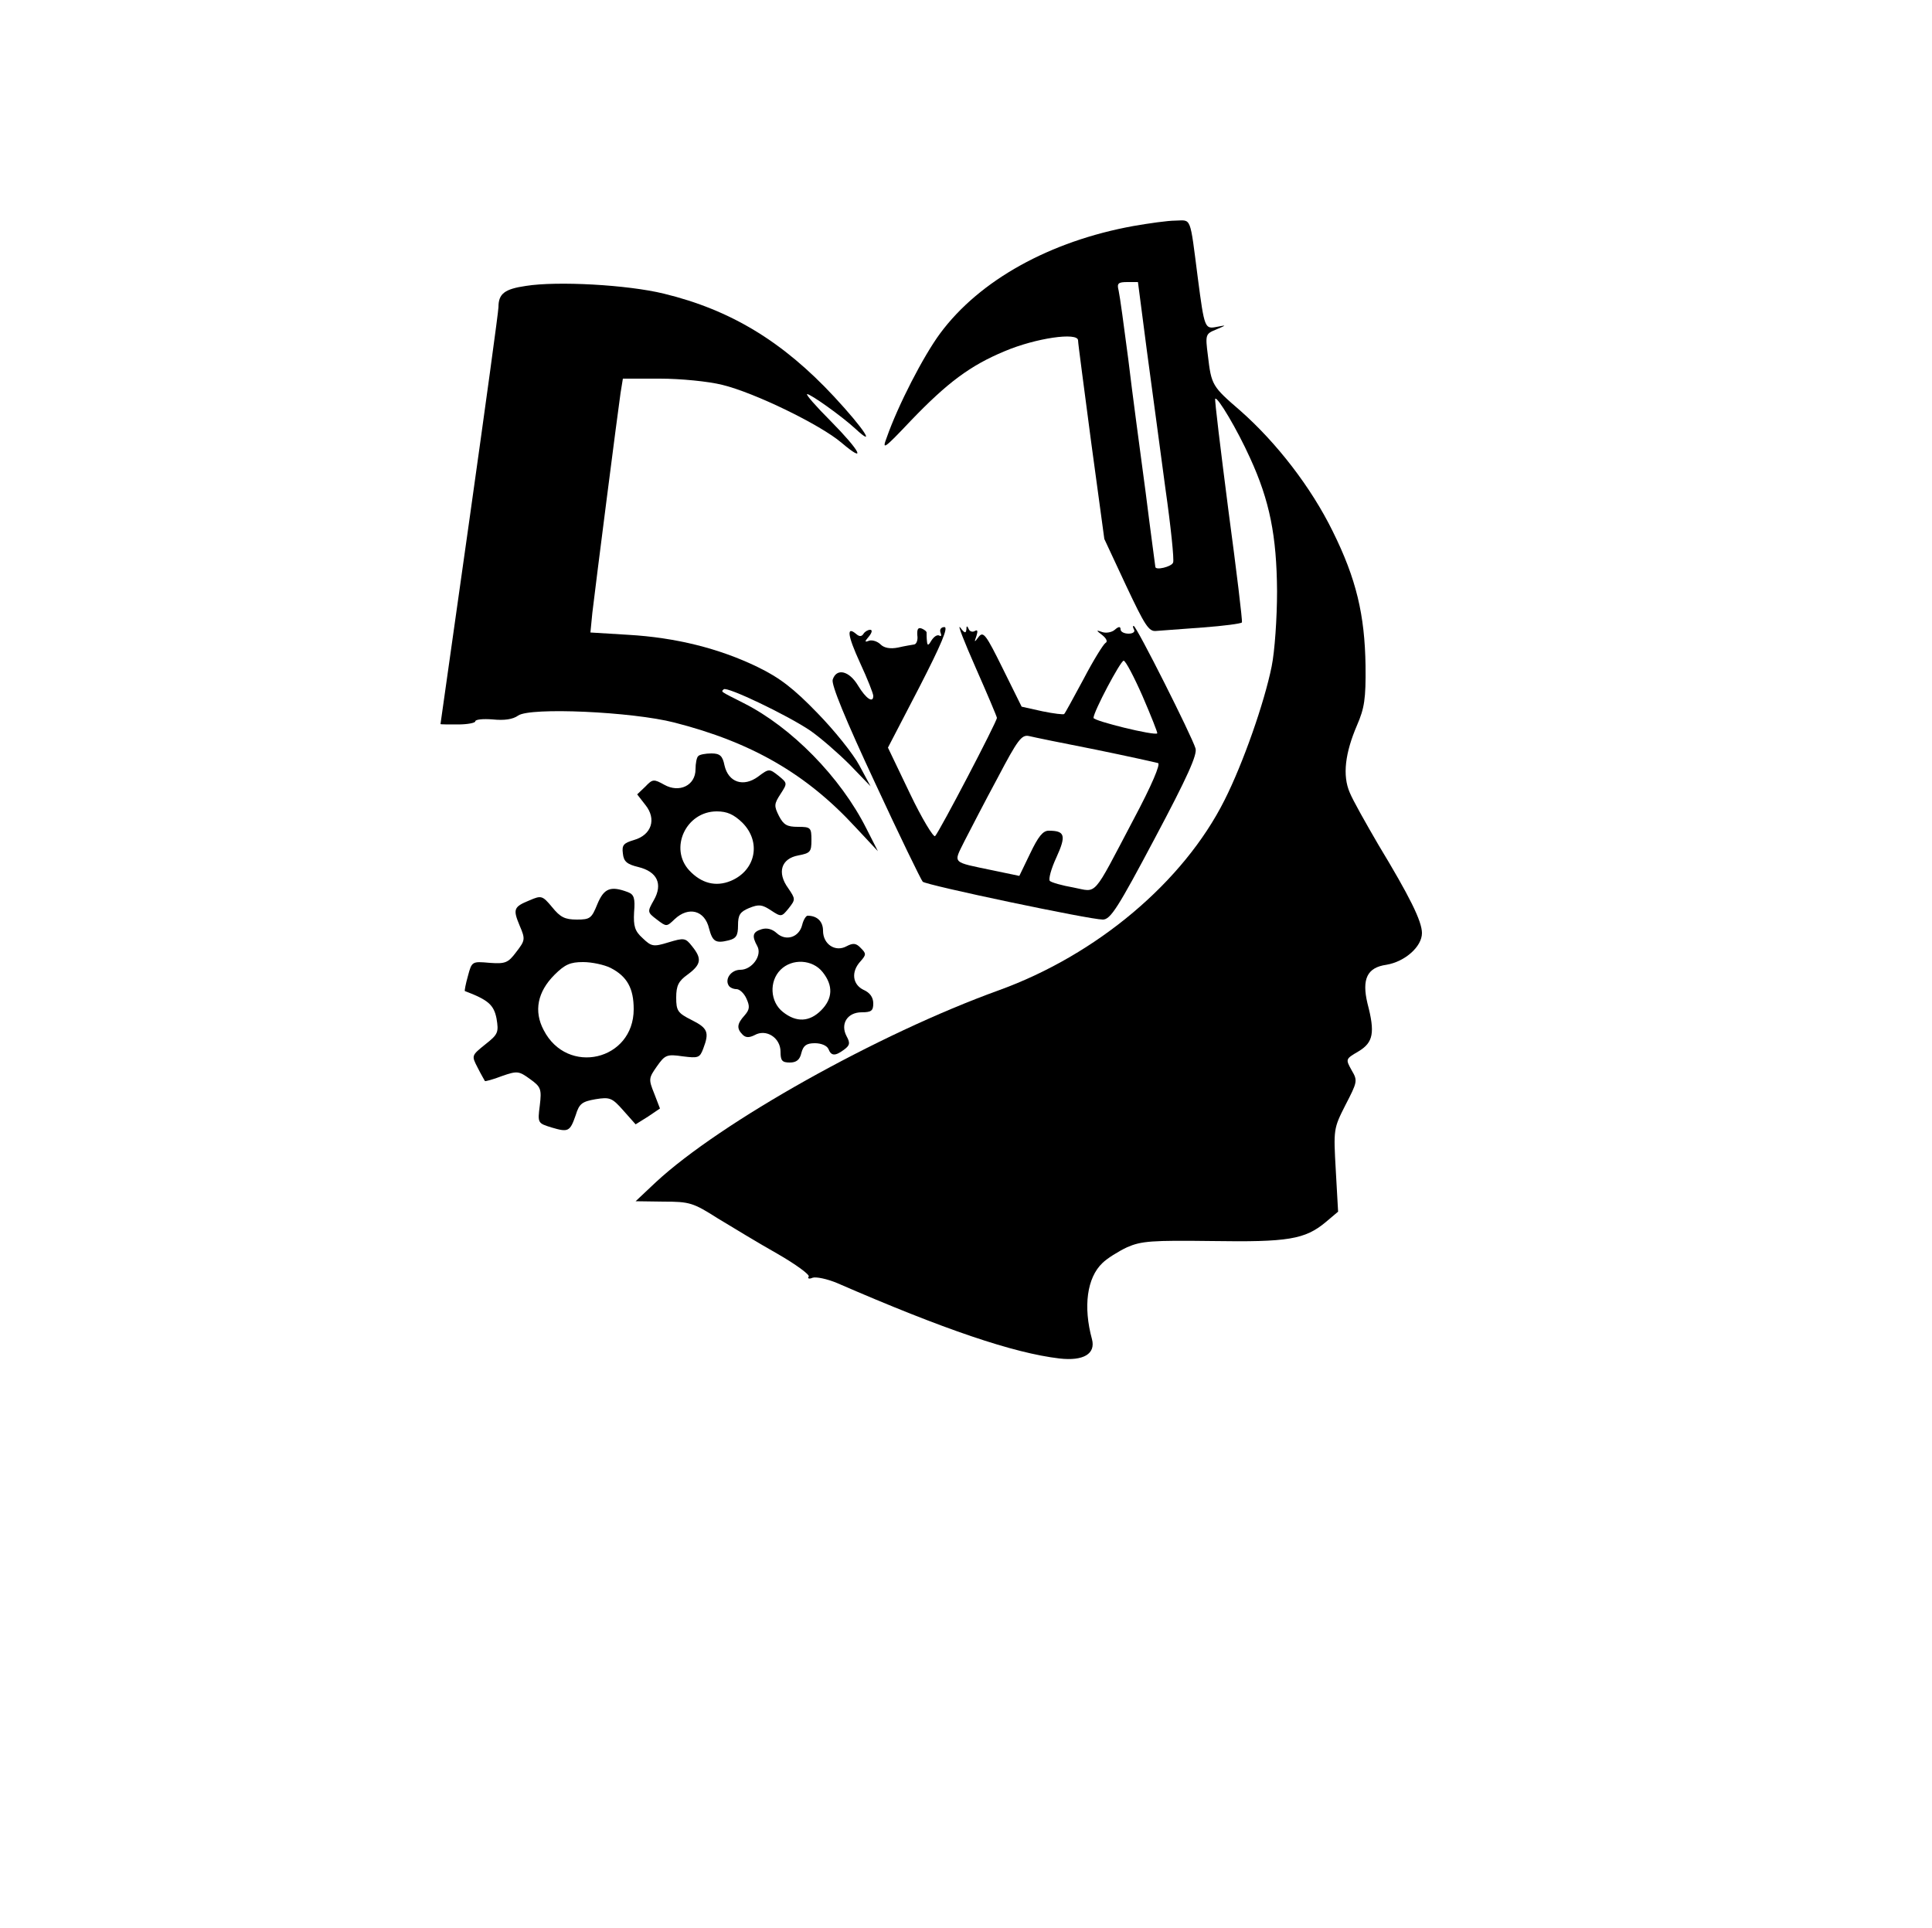 <?xml version="1.0" standalone="no"?>
<!DOCTYPE svg PUBLIC "-//W3C//DTD SVG 20010904//EN"
 "http://www.w3.org/TR/2001/REC-SVG-20010904/DTD/svg10.dtd">
<svg version="1.0" xmlns="http://www.w3.org/2000/svg"
 width="500pt" height="499pt" viewBox="0 0 500 499"
 preserveAspectRatio="xMidYMid meet">
<g transform="translate(0,499) scale(0.1,-0.1)"
fill="#000000" stroke="none">
<path d="M2933 4405 c-215 -39 -398 -140 -500 -278 -43 -58 -109 -186 -138
-269 -13 -34 -8 -31 62 43 95 99 154 143 243 180 80 34 190 50 190 28 0 -8 16
-126 34 -264 l34 -250 56 -120 c49 -104 59 -120 78 -118 13 1 67 5 121 9 54 4
99 10 101 13 2 3 -14 134 -35 291 -20 156 -36 286 -34 288 6 6 57 -80 90 -153
51 -111 69 -202 70 -345 0 -69 -6 -156 -14 -195 -19 -94 -74 -251 -122 -346
-106 -211 -330 -400 -584 -492 -313 -113 -721 -342 -888 -497 l-52 -49 72 -1
c68 0 77 -3 140 -43 38 -23 107 -65 155 -92 47 -27 84 -54 81 -59 -4 -5 1 -7
10 -3 9 3 38 -3 64 -14 276 -120 456 -181 575 -195 62 -7 94 12 84 50 -23 84
-13 159 27 197 12 12 41 30 64 41 37 16 63 18 220 16 196 -3 240 4 294 49 l32
27 -6 107 c-6 106 -6 108 25 169 31 60 32 63 16 90 -16 29 -16 29 18 49 38 23
43 48 23 124 -15 63 -1 93 49 100 48 8 92 47 92 82 0 31 -32 95 -113 229 -32
55 -66 115 -74 135 -19 44 -12 102 19 174 19 44 23 68 22 154 -2 132 -24 225
-85 348 -56 114 -145 229 -239 312 -73 63 -75 66 -84 143 -7 54 -6 56 21 67
28 12 28 12 2 7 -31 -6 -32 -4 -49 126 -21 163 -16 150 -58 149 -20 0 -69 -7
-109 -14z m35 -322 c13 -98 35 -258 48 -357 14 -98 23 -185 20 -192 -4 -11
-46 -21 -46 -11 0 1 -12 88 -25 192 -14 105 -35 260 -45 345 -11 85 -22 165
-25 178 -5 19 -1 22 23 22 l27 0 23 -177z"/>
<path d="M1361 4250 c-55 -8 -71 -20 -71 -55 0 -11 -34 -258 -75 -549 -41
-291 -75 -529 -75 -530 0 -1 20 -1 45 -1 25 0 45 4 45 8 0 5 20 7 45 5 30 -3
52 0 66 10 31 22 295 10 404 -18 200 -51 342 -133 469 -271 l58 -62 -30 59
c-67 133 -194 262 -317 324 -63 32 -59 29 -52 36 8 8 165 -67 224 -107 26 -18
72 -58 102 -88 l54 -56 -29 54 c-16 30 -65 91 -109 136 -61 63 -97 91 -155
119 -99 48 -212 76 -334 83 l-98 6 5 51 c8 69 66 522 73 569 l6 37 96 0 c53 0
125 -7 161 -16 83 -20 254 -103 309 -150 66 -56 49 -22 -28 56 -38 38 -66 70
-61 70 9 0 88 -56 124 -89 56 -52 24 -2 -54 82 -133 143 -268 225 -441 267
-94 23 -276 33 -357 20z"/>
<path d="M2525 3262 c30 -68 55 -127 55 -130 0 -10 -149 -295 -160 -306 -4 -4
-34 45 -65 110 l-57 119 81 156 c57 111 76 156 65 156 -8 0 -13 -6 -10 -14 3
-8 2 -11 -3 -8 -6 3 -14 -3 -20 -12 -8 -14 -11 -15 -12 -3 -1 8 -1 18 -1 22 1
3 -5 8 -12 11 -10 4 -13 -1 -12 -17 2 -12 -2 -23 -8 -24 -6 -1 -25 -4 -42 -8
-20 -4 -36 -1 -45 8 -8 8 -21 12 -29 10 -13 -5 -13 -3 -1 11 8 10 9 17 3 17
-6 0 -14 -5 -17 -10 -5 -8 -11 -8 -19 -1 -26 22 -23 -3 10 -75 19 -41 34 -79
34 -85 0 -20 -19 -7 -39 26 -23 39 -56 47 -66 16 -4 -13 33 -103 110 -268 63
-136 119 -251 123 -255 9 -9 432 -98 466 -98 20 0 39 30 135 211 84 158 110
216 105 232 -10 33 -153 317 -160 317 -3 0 -2 -4 1 -10 3 -5 -3 -10 -14 -10
-12 0 -21 5 -21 11 0 8 -5 8 -15 -1 -8 -7 -23 -9 -32 -6 -17 6 -17 5 0 -8 11
-9 14 -17 8 -20 -6 -4 -32 -46 -57 -94 -26 -48 -48 -89 -50 -90 -1 -2 -27 1
-56 7 l-54 12 -49 99 c-43 87 -50 97 -62 82 -12 -16 -12 -15 -6 2 4 13 3 17
-4 13 -6 -4 -14 -1 -16 5 -4 9 -6 9 -6 -1 -1 -11 -5 -10 -16 5 -8 10 10 -36
40 -104z m432 -74 c22 -51 39 -94 38 -96 -6 -7 -165 32 -165 40 0 16 70 148
78 148 5 0 27 -42 49 -92z m-122 -138 c83 -17 155 -33 162 -35 7 -2 -16 -57
-64 -147 -108 -205 -92 -187 -155 -175 -29 5 -57 13 -61 17 -4 4 3 31 17 61
26 57 22 69 -20 69 -15 0 -27 -15 -48 -59 l-28 -58 -67 14 c-110 23 -104 17
-75 76 15 29 53 103 86 164 52 99 62 112 81 108 12 -3 90 -19 172 -35z"/>
<path d="M1807 3033 c-4 -3 -7 -19 -7 -34 0 -42 -42 -62 -81 -40 -27 15 -30
15 -49 -5 l-21 -20 21 -27 c30 -37 16 -78 -29 -91 -27 -8 -32 -13 -29 -35 2
-21 11 -28 40 -35 49 -12 64 -44 40 -86 -17 -30 -17 -31 8 -50 25 -19 25 -19
46 1 36 34 78 23 89 -24 9 -34 17 -39 50 -31 20 5 25 12 25 39 0 27 5 35 29
45 25 10 33 9 56 -6 27 -18 28 -17 46 5 18 23 18 24 -1 52 -30 41 -18 77 26
85 31 6 34 9 34 40 0 32 -2 34 -35 34 -28 0 -37 5 -49 28 -13 26 -13 31 4 57
18 28 18 28 -5 47 -24 19 -25 19 -53 -2 -38 -28 -77 -15 -87 29 -5 25 -12 31
-34 31 -15 0 -31 -3 -34 -7z m114 -172 c50 -50 35 -124 -30 -151 -39 -16 -76
-6 -107 27 -53 57 -9 153 71 153 27 0 44 -8 66 -29z"/>
<path d="M1546 2650 c-15 -37 -19 -40 -53 -40 -31 0 -43 6 -64 32 -25 30 -28
31 -58 18 -42 -17 -44 -23 -26 -66 15 -35 14 -38 -9 -68 -21 -28 -28 -31 -69
-28 -45 4 -46 4 -56 -34 -6 -21 -9 -38 -8 -39 61 -23 75 -36 82 -71 6 -36 4
-41 -29 -67 -36 -29 -36 -29 -20 -60 9 -18 18 -33 19 -35 1 -1 21 4 44 13 40
14 44 13 73 -8 28 -20 30 -26 25 -68 -6 -46 -5 -46 30 -57 44 -13 48 -11 63
32 9 30 17 35 51 41 37 6 43 4 72 -29 l32 -36 32 20 31 21 -15 39 c-15 37 -14
40 7 70 21 30 26 32 67 26 40 -5 44 -4 53 20 16 42 12 53 -30 74 -36 18 -40
24 -40 58 0 31 6 43 30 60 35 26 37 41 11 73 -17 22 -21 22 -61 10 -39 -12
-44 -11 -67 11 -20 18 -24 31 -22 67 3 36 0 46 -16 52 -45 17 -62 10 -79 -31z
m34 -165 c43 -22 60 -53 60 -107 0 -133 -172 -173 -233 -54 -26 49 -16 99 28
143 27 27 41 33 74 33 23 0 55 -7 71 -15z"/>
<path d="M2076 2596 c-8 -32 -42 -43 -66 -21 -12 11 -26 14 -39 10 -23 -7 -26
-17 -11 -44 13 -24 -14 -61 -44 -61 -24 0 -41 -24 -30 -41 3 -5 12 -9 20 -9 8
0 20 -11 26 -25 9 -20 8 -28 -5 -43 -20 -22 -21 -34 -5 -50 8 -8 17 -8 31 -1
30 17 67 -7 67 -43 0 -23 4 -28 24 -28 17 0 26 7 30 25 5 19 13 25 35 25 16 0
31 -6 35 -15 7 -18 17 -19 40 -2 15 11 17 17 7 35 -17 32 2 62 39 62 25 0 30
4 30 23 0 16 -9 28 -25 35 -29 14 -33 47 -8 74 15 17 15 20 1 34 -12 13 -20
14 -37 5 -29 -16 -61 5 -61 40 0 24 -15 39 -40 39 -4 0 -11 -11 -14 -24z m53
-122 c28 -35 26 -69 -4 -99 -30 -30 -64 -32 -99 -4 -33 26 -36 79 -6 109 30
30 83 27 109 -6z"/>
</g>
</svg>

